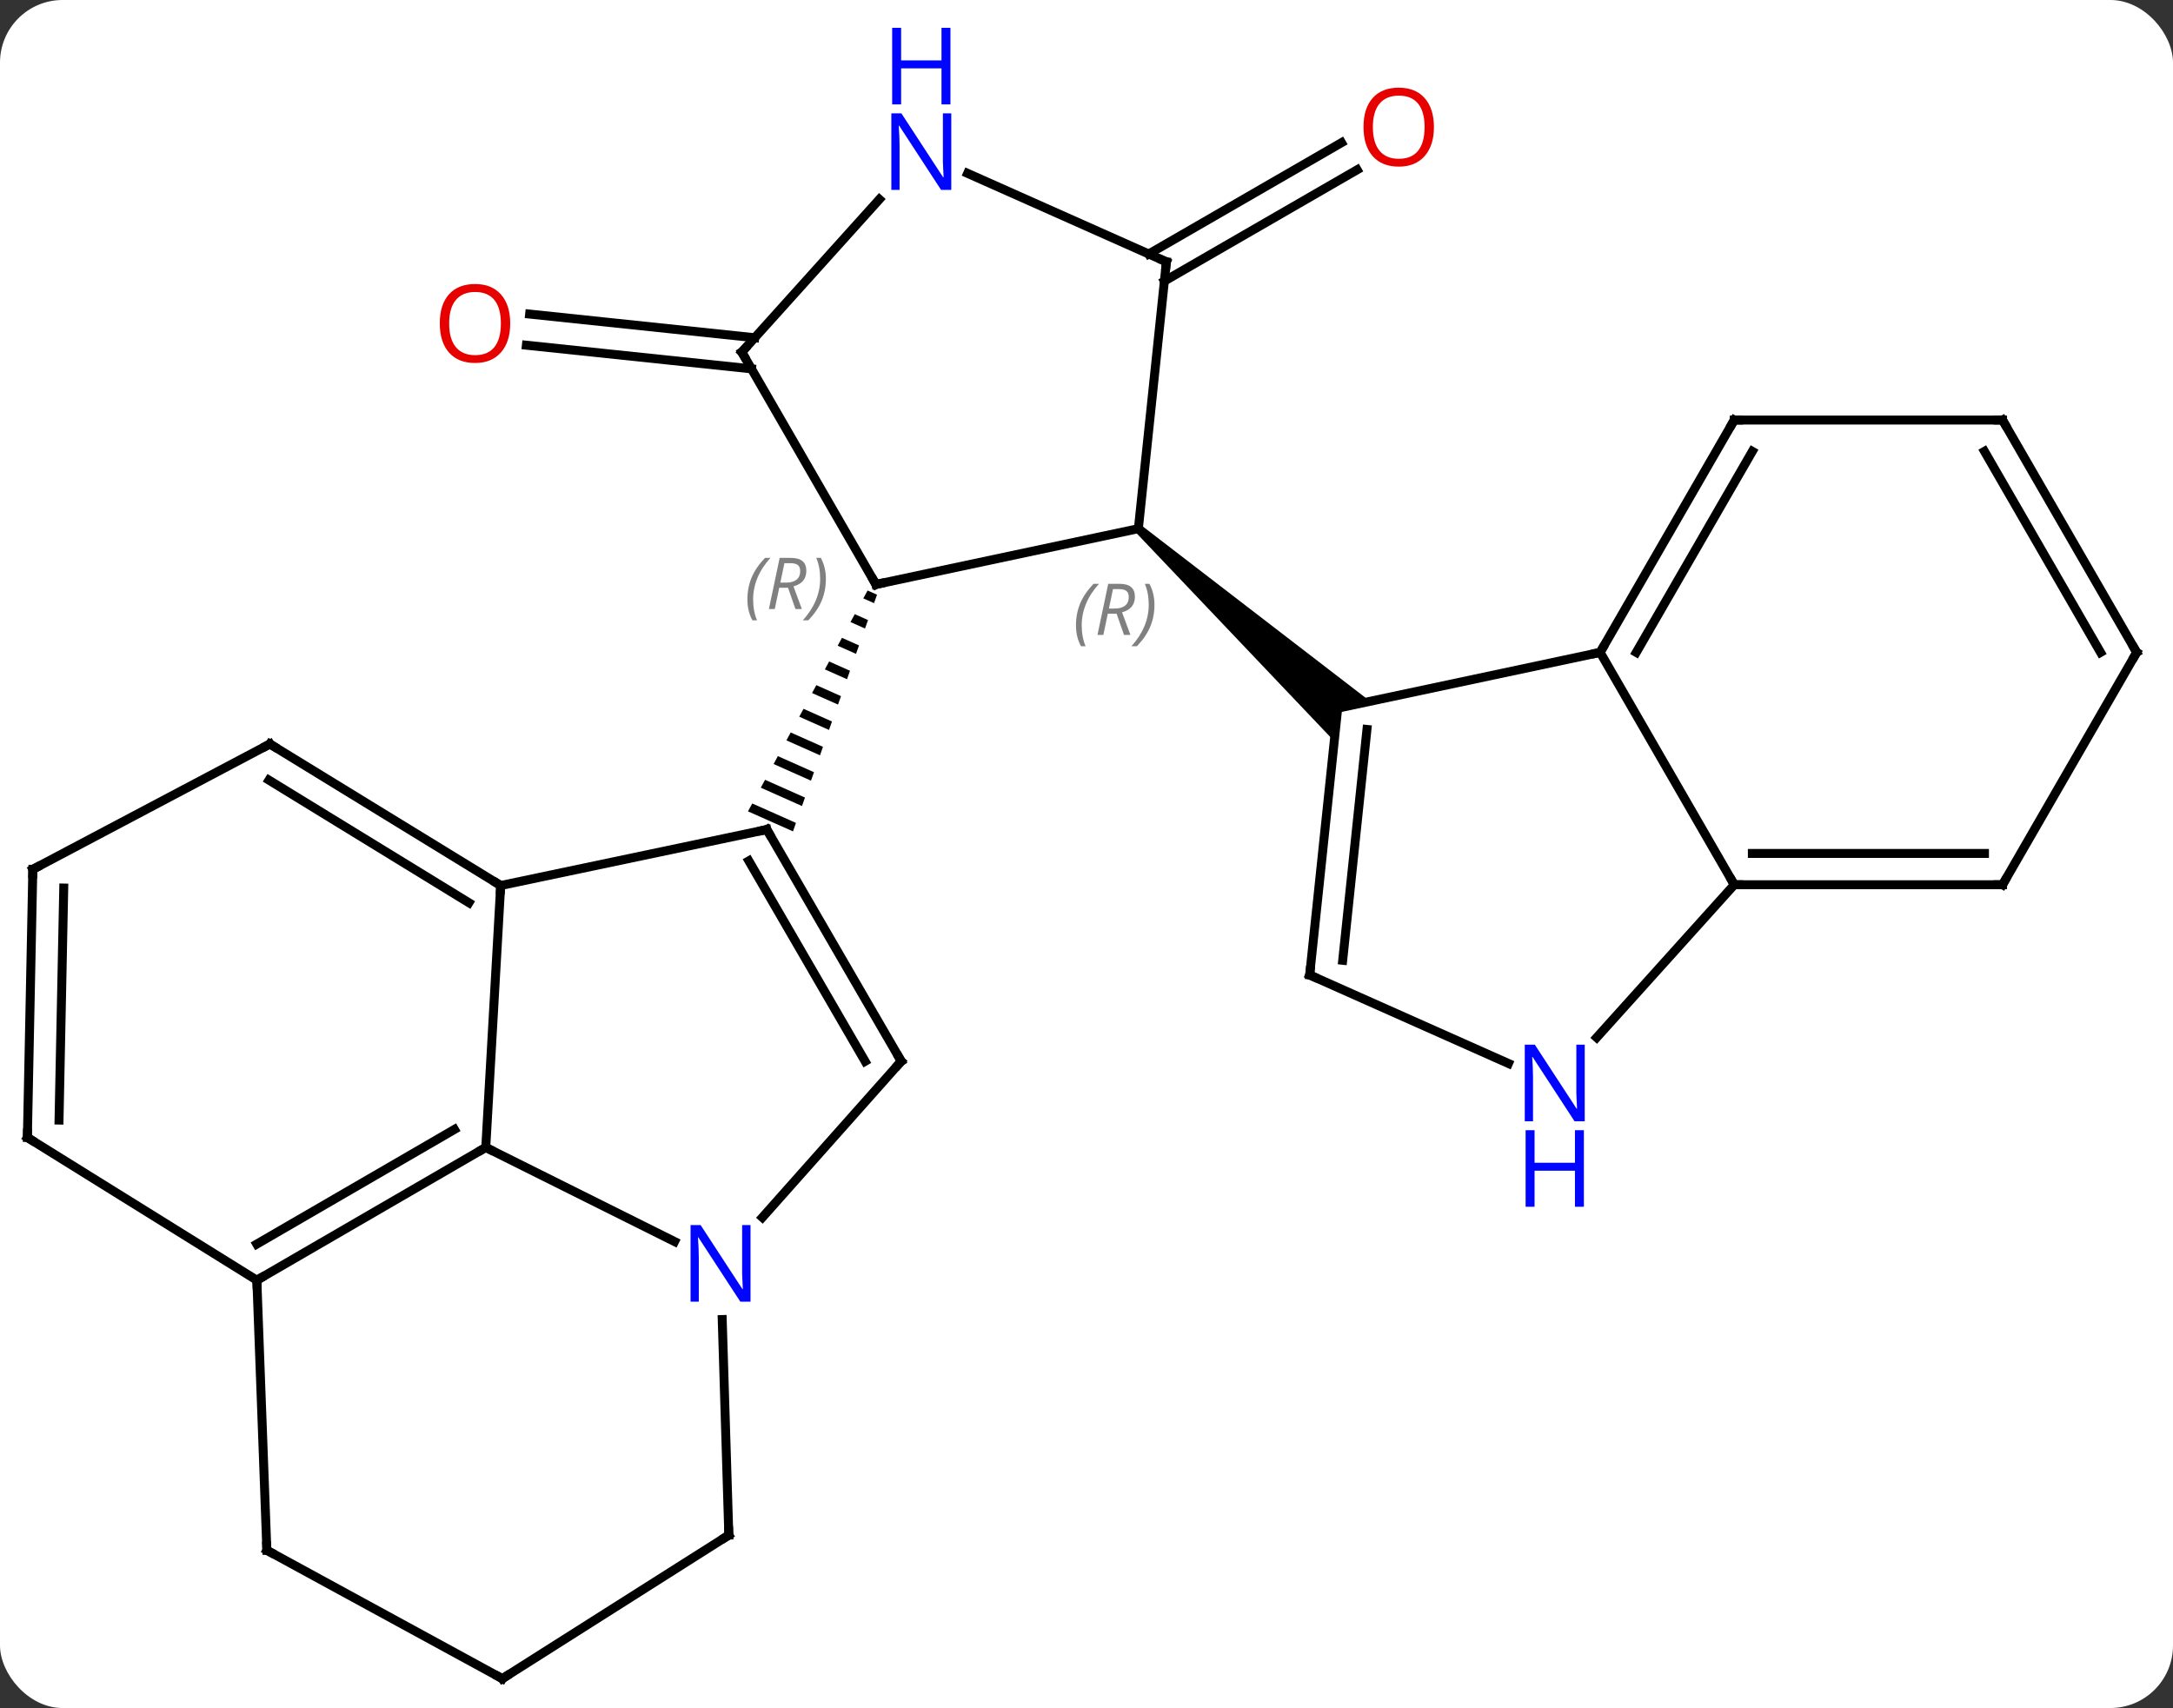 <svg width="243" viewBox="0 0 243 191" style="fill-opacity:1; color-rendering:auto; color-interpolation:auto; text-rendering:auto; stroke:black; stroke-linecap:square; stroke-miterlimit:10; shape-rendering:auto; stroke-opacity:1; fill:black; stroke-dasharray:none; font-weight:normal; stroke-width:1; font-family:'Open Sans'; font-style:normal; stroke-linejoin:miter; font-size:12; stroke-dashoffset:0; image-rendering:auto;" height="191" class="cas-substance-image" xmlns:xlink="http://www.w3.org/1999/xlink" xmlns="http://www.w3.org/2000/svg"><rect x="0" y="0" width="243" height="191" fill="#333333" stroke="none"/><svg class="cas-substance-single-component"><rect y="0" x="0" width="243" stroke="none" ry="7" rx="7" height="191" fill="white" class="cas-substance-group"/><svg y="0" x="0" width="243" viewBox="0 0 243 191" style="fill:black;" height="191" class="cas-substance-single-component-image"><svg><g><g transform="translate(121,101)" style="text-rendering:geometricPrecision; color-rendering:optimizeQuality; color-interpolation:linearRGB; stroke-linecap:butt; image-rendering:optimizeQuality;"><line y2="-59.753" y1="-62.398" x2="-36.964" x1="-62.137" style="fill:none;"/><line y2="-63.233" y1="-65.879" x2="-36.599" x1="-61.772" style="fill:none;"/><line y2="-72.598" y1="-85.045" x2="7.459" x1="29.017" style="fill:none;"/><line y2="-69.567" y1="-82.014" x2="9.209" x1="30.767" style="fill:none;"/><line y2="-1.977" y1="-8.238" x2="-65.01" x1="-35.247" style="fill:none;"/><line y2="17.673" y1="-8.238" x2="-20.217" x1="-35.247" style="fill:none;"/><line y2="17.681" y1="-4.734" x2="-24.258" x1="-37.261" style="fill:none;"/><path style="stroke:none;" d="M-23.981 -34.967 L-24.458 -34.085 L-24.458 -34.085 L-23.261 -33.552 L-23.261 -33.552 L-22.925 -34.497 L-22.925 -34.497 L-23.981 -34.967 ZM-25.414 -32.321 L-25.892 -31.439 L-25.892 -31.439 L-24.268 -30.716 L-24.268 -30.716 L-23.932 -31.661 L-23.932 -31.661 L-25.414 -32.321 ZM-26.847 -29.675 L-27.325 -28.793 L-27.325 -28.793 L-25.275 -27.881 L-25.275 -27.881 L-24.939 -28.826 L-24.939 -28.826 L-26.847 -29.675 ZM-28.28 -27.029 L-28.758 -26.147 L-26.282 -25.045 L-26.282 -25.045 L-25.946 -25.99 L-25.946 -25.99 L-28.28 -27.029 ZM-29.713 -24.383 L-30.191 -23.501 L-27.289 -22.21 L-27.289 -22.21 L-26.953 -23.155 L-29.713 -24.383 ZM-31.146 -21.737 L-31.624 -20.855 L-31.624 -20.855 L-28.296 -19.374 L-28.296 -19.374 L-27.961 -20.319 L-27.961 -20.319 L-31.146 -21.737 ZM-32.579 -19.091 L-33.057 -18.209 L-29.303 -16.538 L-28.968 -17.484 L-32.579 -19.091 ZM-34.012 -16.445 L-34.49 -15.563 L-30.311 -13.703 L-29.975 -14.648 L-34.012 -16.445 ZM-35.445 -13.799 L-35.923 -12.917 L-31.318 -10.867 L-31.318 -10.867 L-30.982 -11.812 L-35.445 -13.799 ZM-36.878 -11.153 L-37.356 -10.271 L-32.325 -8.032 L-31.989 -8.977 L-31.989 -8.977 L-36.878 -11.153 Z"/><line y2="27.312" y1="-1.977" x2="-66.678" x1="-65.01" style="fill:none;"/><line y2="-17.802" y1="-1.977" x2="-90.819" x1="-65.01" style="fill:none;"/><line y2="-13.762" y1="-0.05" x2="-90.926" x1="-68.562" style="fill:none;"/><line y2="35.137" y1="17.673" x2="-35.745" x1="-20.217" style="fill:none;"/><line y2="37.838" y1="27.312" x2="-45.566" x1="-66.678" style="fill:none;"/><line y2="42.162" y1="27.312" x2="-92.277" x1="-66.678" style="fill:none;"/><line y2="38.121" y1="25.299" x2="-92.285" x1="-70.182" style="fill:none;"/><line y2="-3.786" y1="-17.802" x2="-117.33" x1="-90.819" style="fill:none;"/><line y2="70.662" y1="46.556" x2="-39.498" x1="-40.236" style="fill:none;"/><line y2="26.202" y1="42.162" x2="-117.939" x1="-92.277" style="fill:none;"/><line y2="72.36" y1="42.162" x2="-91.158" x1="-92.277" style="fill:none;"/><line y2="26.202" y1="-3.786" x2="-117.939" x1="-117.33" style="fill:none;"/><line y2="24.253" y1="-1.695" x2="-114.399" x1="-113.872" style="fill:none;"/><line y2="86.718" y1="70.662" x2="-64.824" x1="-39.498" style="fill:none;"/><line y2="86.718" y1="72.36" x2="-64.824" x1="-91.158" style="fill:none;"/><line y2="-41.883" y1="-35.646" x2="6.3" x1="-23.046" style="fill:none;"/><line y2="-61.626" y1="-35.646" x2="-38.046" x1="-23.046" style="fill:none;"/><line y2="-71.718" y1="-41.883" x2="9.435" x1="6.3" style="fill:none;"/><path style="stroke:none;" d="M5.965 -41.511 L6.635 -42.255 L32.22 -22.578 L28.593 -21.807 L28.206 -18.119 Z"/><line y2="-78.71" y1="-61.626" x2="-22.663" x1="-38.046" style="fill:none;"/><line y2="-81.614" y1="-71.718" x2="-12.794" x1="9.435" style="fill:none;"/><line y2="-28.047" y1="-21.807" x2="57.939" x1="28.593" style="fill:none;"/><line y2="8.028" y1="-21.807" x2="25.458" x1="28.593" style="fill:none;"/><line y2="6.384" y1="-19.432" x2="29.15" x1="31.863" style="fill:none;"/><line y2="-2.064" y1="-28.047" x2="72.939" x1="57.939" style="fill:none;"/><line y2="-54.027" y1="-28.047" x2="72.936" x1="57.939" style="fill:none;"/><line y2="-50.527" y1="-28.047" x2="74.957" x1="61.98" style="fill:none;"/><line y2="17.923" y1="8.028" x2="47.684" x1="25.458" style="fill:none;"/><line y2="15.021" y1="-2.064" x2="57.553" x1="72.939" style="fill:none;"/><line y2="-2.064" y1="-2.064" x2="102.939" x1="72.939" style="fill:none;"/><line y2="-5.564" y1="-5.564" x2="100.918" x1="74.96" style="fill:none;"/><line y2="-54.027" y1="-54.027" x2="102.939" x1="72.936" style="fill:none;"/><line y2="-28.047" y1="-2.064" x2="117.939" x1="102.939" style="fill:none;"/><line y2="-28.047" y1="-54.027" x2="117.939" x1="102.939" style="fill:none;"/><line y2="-28.047" y1="-50.527" x2="113.897" x1="100.918" style="fill:none;"/></g><g transform="translate(121,101)" style="fill:rgb(230,0,0); text-rendering:geometricPrecision; color-rendering:optimizeQuality; image-rendering:optimizeQuality; font-family:'Open Sans'; stroke:rgb(230,0,0); color-interpolation:linearRGB;"><path style="stroke:none;" d="M-63.944 -64.831 Q-63.944 -62.769 -64.983 -61.589 Q-66.022 -60.409 -67.865 -60.409 Q-69.756 -60.409 -70.787 -61.574 Q-71.819 -62.738 -71.819 -64.847 Q-71.819 -66.941 -70.787 -68.089 Q-69.756 -69.238 -67.865 -69.238 Q-66.006 -69.238 -64.975 -68.066 Q-63.944 -66.894 -63.944 -64.831 ZM-70.772 -64.831 Q-70.772 -63.097 -70.029 -62.191 Q-69.287 -61.284 -67.865 -61.284 Q-66.444 -61.284 -65.717 -62.183 Q-64.99 -63.081 -64.99 -64.831 Q-64.99 -66.566 -65.717 -67.456 Q-66.444 -68.347 -67.865 -68.347 Q-69.287 -68.347 -70.029 -67.448 Q-70.772 -66.55 -70.772 -64.831 Z"/><path style="stroke:none;" d="M39.352 -86.788 Q39.352 -84.726 38.313 -83.546 Q37.274 -82.366 35.431 -82.366 Q33.54 -82.366 32.509 -83.531 Q31.477 -84.695 31.477 -86.804 Q31.477 -88.898 32.509 -90.046 Q33.54 -91.195 35.431 -91.195 Q37.29 -91.195 38.321 -90.023 Q39.352 -88.851 39.352 -86.788 ZM32.524 -86.788 Q32.524 -85.054 33.267 -84.148 Q34.009 -83.241 35.431 -83.241 Q36.852 -83.241 37.579 -84.14 Q38.306 -85.038 38.306 -86.788 Q38.306 -88.523 37.579 -89.413 Q36.852 -90.304 35.431 -90.304 Q34.009 -90.304 33.267 -89.406 Q32.524 -88.507 32.524 -86.788 Z"/></g><g transform="translate(121,101)" style="stroke-linecap:butt; text-rendering:geometricPrecision; color-rendering:optimizeQuality; image-rendering:optimizeQuality; font-family:'Open Sans'; color-interpolation:linearRGB; stroke-miterlimit:5;"><path style="fill:none;" d="M-35.736 -8.135 L-35.247 -8.238 L-34.996 -7.806"/><path style="fill:none;" d="M-65.436 -2.238 L-65.01 -1.977 L-65.038 -1.478"/><path style="fill:none;" d="M-20.468 17.241 L-20.217 17.673 L-20.549 18.047"/><path style="fill:none;" d="M-67.111 27.563 L-66.678 27.312 L-66.231 27.535"/><path style="fill:none;" d="M-90.393 -17.541 L-90.819 -17.802 L-91.261 -17.568"/><path style="fill:rgb(0,5,255); stroke:none;" d="M-37.073 44.557 L-38.214 44.557 L-42.902 37.37 L-42.948 37.37 Q-42.855 38.635 -42.855 39.682 L-42.855 44.557 L-43.777 44.557 L-43.777 35.995 L-42.652 35.995 L-37.98 43.151 L-37.933 43.151 Q-37.933 42.995 -37.98 42.135 Q-38.027 41.276 -38.011 40.901 L-38.011 35.995 L-37.073 35.995 L-37.073 44.557 Z"/><path style="fill:none;" d="M-91.844 41.911 L-92.277 42.162 L-92.258 42.662"/><path style="fill:none;" d="M-116.888 -4.02 L-117.33 -3.786 L-117.34 -3.286"/><path style="fill:none;" d="M-39.513 70.162 L-39.498 70.662 L-39.92 70.93"/><path style="fill:none;" d="M-117.514 26.466 L-117.939 26.202 L-117.929 25.702"/><path style="fill:none;" d="M-91.177 71.86 L-91.158 72.36 L-90.719 72.599"/><path style="fill:none;" d="M-64.402 86.45 L-64.824 86.718 L-65.263 86.479"/><path style="fill:none;" d="M-22.557 -35.75 L-23.046 -35.646 L-23.296 -36.079"/></g><g transform="translate(121,101)" style="stroke-linecap:butt; font-size:8.4px; fill:gray; text-rendering:geometricPrecision; image-rendering:optimizeQuality; color-rendering:optimizeQuality; font-family:'Open Sans'; font-style:italic; stroke:gray; color-interpolation:linearRGB; stroke-miterlimit:5;"><path style="stroke:none;" d="M-37.421 -33.958 Q-37.421 -35.286 -36.952 -36.411 Q-36.483 -37.536 -35.452 -38.614 L-34.843 -38.614 Q-35.812 -37.552 -36.296 -36.38 Q-36.78 -35.208 -36.78 -33.974 Q-36.78 -32.646 -36.343 -31.63 L-36.858 -31.63 Q-37.421 -32.661 -37.421 -33.958 ZM-33.861 -35.271 L-34.361 -32.896 L-35.017 -32.896 L-33.814 -38.614 L-32.564 -38.614 Q-30.83 -38.614 -30.83 -37.177 Q-30.83 -35.818 -32.267 -35.427 L-31.33 -32.896 L-32.048 -32.896 L-32.877 -35.271 L-33.861 -35.271 ZM-33.283 -38.021 Q-33.673 -36.099 -33.736 -35.849 L-33.08 -35.849 Q-32.33 -35.849 -31.923 -36.177 Q-31.517 -36.505 -31.517 -37.13 Q-31.517 -37.599 -31.775 -37.81 Q-32.033 -38.021 -32.627 -38.021 L-33.283 -38.021 ZM-28.644 -36.271 Q-28.644 -34.943 -29.12 -33.81 Q-29.597 -32.677 -30.612 -31.63 L-31.222 -31.63 Q-29.284 -33.786 -29.284 -36.271 Q-29.284 -37.599 -29.722 -38.614 L-29.206 -38.614 Q-28.644 -37.552 -28.644 -36.271 Z"/><path style="stroke:none;" d="M-0.677 -31.06 Q-0.677 -32.388 -0.209 -33.513 Q0.26 -34.638 1.291 -35.716 L1.901 -35.716 Q0.932 -34.654 0.448 -33.482 Q-0.037 -32.31 -0.037 -31.075 Q-0.037 -29.747 0.401 -28.732 L-0.115 -28.732 Q-0.677 -29.763 -0.677 -31.06 ZM2.883 -32.372 L2.383 -29.997 L1.726 -29.997 L2.93 -35.716 L4.18 -35.716 Q5.914 -35.716 5.914 -34.279 Q5.914 -32.919 4.476 -32.529 L5.414 -29.997 L4.695 -29.997 L3.867 -32.372 L2.883 -32.372 ZM3.461 -35.122 Q3.07 -33.2 3.008 -32.95 L3.664 -32.95 Q4.414 -32.95 4.82 -33.279 Q5.226 -33.607 5.226 -34.232 Q5.226 -34.7 4.969 -34.911 Q4.711 -35.122 4.117 -35.122 L3.461 -35.122 ZM8.1 -33.372 Q8.1 -32.044 7.623 -30.911 Q7.147 -29.779 6.131 -28.732 L5.522 -28.732 Q7.459 -30.888 7.459 -33.372 Q7.459 -34.7 7.022 -35.716 L7.537 -35.716 Q8.1 -34.654 8.1 -33.372 Z"/><path style="fill:none; stroke:black;" d="M-37.796 -61.193 L-38.046 -61.626 L-37.711 -61.998"/><path style="fill:none; stroke:black;" d="M9.383 -71.221 L9.435 -71.718 L8.978 -71.921"/></g><g transform="translate(121,101)" style="stroke-linecap:butt; fill:rgb(0,5,255); text-rendering:geometricPrecision; color-rendering:optimizeQuality; image-rendering:optimizeQuality; font-family:'Open Sans'; stroke:rgb(0,5,255); color-interpolation:linearRGB; stroke-miterlimit:5;"><path style="stroke:none;" d="M-14.621 -79.763 L-15.762 -79.763 L-20.45 -86.95 L-20.496 -86.95 Q-20.403 -85.685 -20.403 -84.638 L-20.403 -79.763 L-21.325 -79.763 L-21.325 -88.325 L-20.2 -88.325 L-15.528 -81.169 L-15.481 -81.169 Q-15.481 -81.325 -15.528 -82.185 Q-15.575 -83.044 -15.559 -83.419 L-15.559 -88.325 L-14.621 -88.325 L-14.621 -79.763 Z"/><path style="stroke:none;" d="M-14.715 -89.325 L-15.715 -89.325 L-15.715 -93.356 L-20.231 -93.356 L-20.231 -89.325 L-21.231 -89.325 L-21.231 -97.888 L-20.231 -97.888 L-20.231 -94.247 L-15.715 -94.247 L-15.715 -97.888 L-14.715 -97.888 L-14.715 -89.325 Z"/><path style="fill:none; stroke:black;" d="M58.189 -28.48 L57.939 -28.047 L57.45 -27.943"/><path style="fill:none; stroke:black;" d="M25.51 7.531 L25.458 8.028 L25.915 8.231"/><path style="fill:none; stroke:black;" d="M73.439 -2.064 L72.939 -2.064 L72.689 -2.497"/><path style="fill:none; stroke:black;" d="M72.686 -53.594 L72.936 -54.027 L73.436 -54.027"/><path style="stroke:none;" d="M56.215 24.385 L55.074 24.385 L50.386 17.198 L50.34 17.198 Q50.433 18.463 50.433 19.51 L50.433 24.385 L49.511 24.385 L49.511 15.823 L50.636 15.823 L55.308 22.979 L55.355 22.979 Q55.355 22.823 55.308 21.963 Q55.261 21.104 55.277 20.729 L55.277 15.823 L56.215 15.823 L56.215 24.385 Z"/><path style="stroke:none;" d="M56.121 33.948 L55.121 33.948 L55.121 29.916 L50.605 29.916 L50.605 33.948 L49.605 33.948 L49.605 25.385 L50.605 25.385 L50.605 29.026 L55.121 29.026 L55.121 25.385 L56.121 25.385 L56.121 33.948 Z"/><path style="fill:none; stroke:black;" d="M102.439 -2.064 L102.939 -2.064 L103.189 -2.497"/><path style="fill:none; stroke:black;" d="M102.439 -54.027 L102.939 -54.027 L103.189 -53.594"/><path style="fill:none; stroke:black;" d="M117.689 -27.614 L117.939 -28.047 L117.689 -28.48"/></g></g></svg></svg></svg></svg>